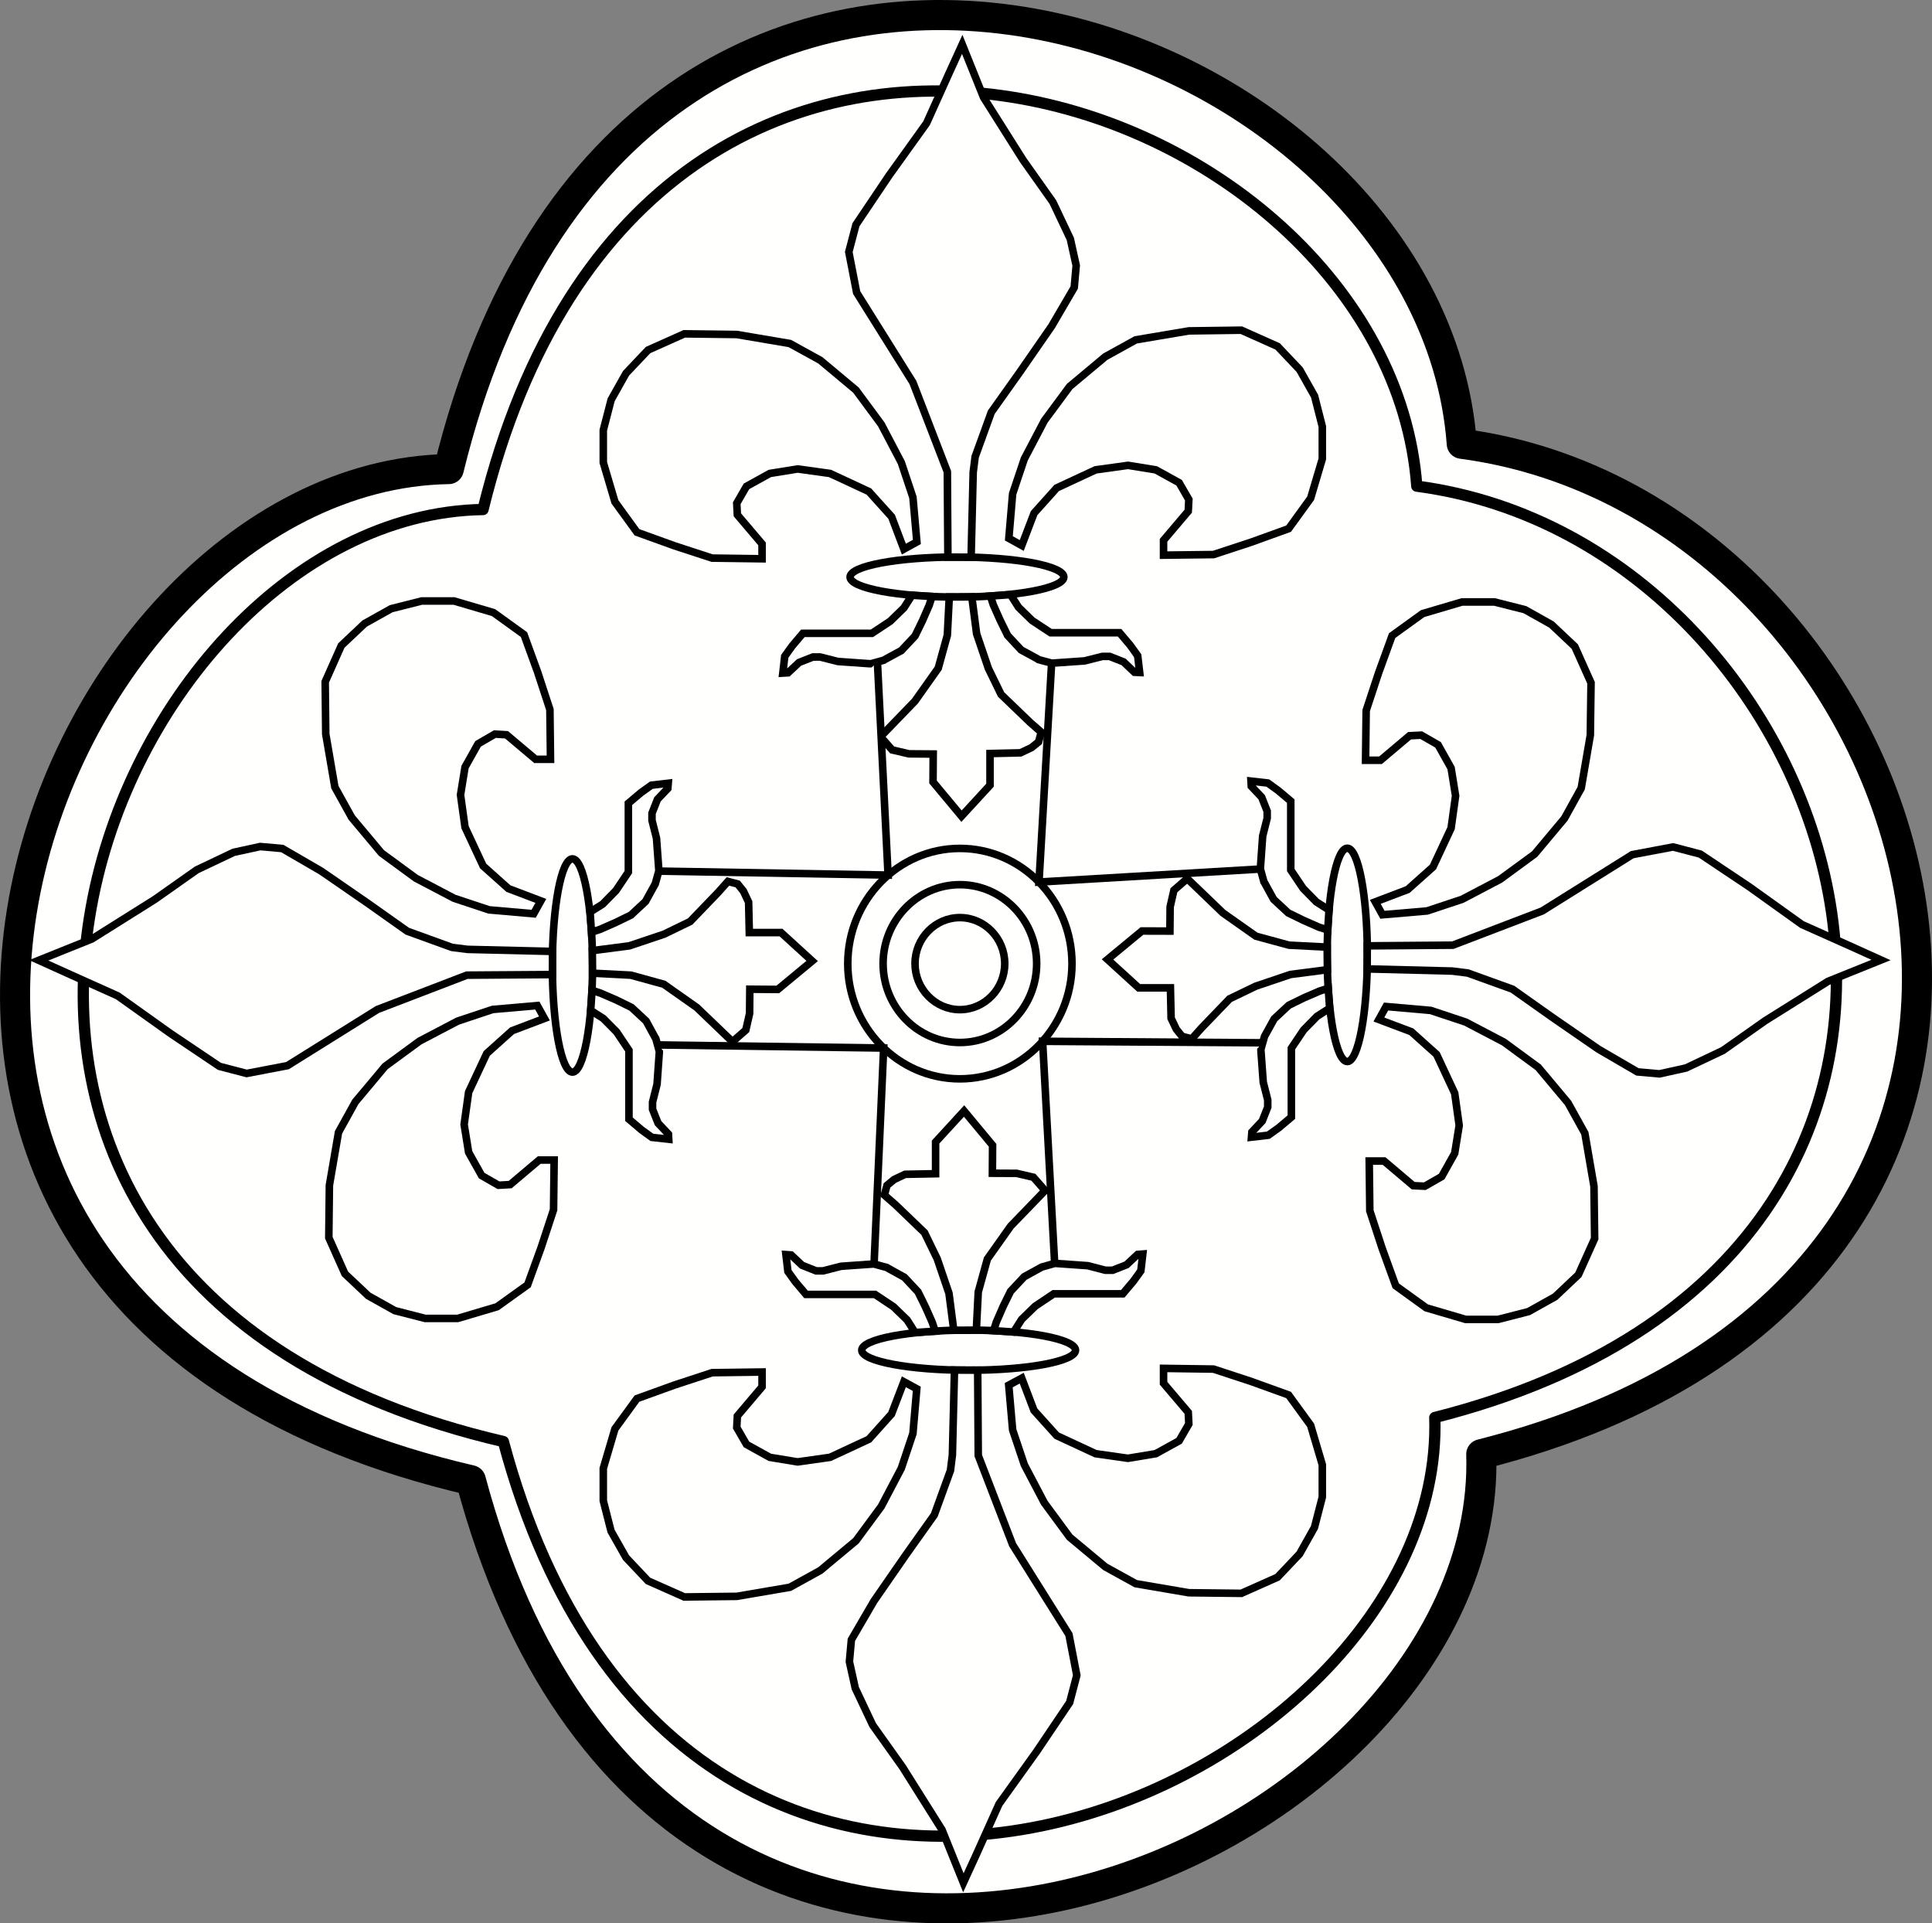 <?xml version="1.0" encoding="utf-8"?>

<svg version="1.2" baseProfile="tiny" id="Layer_1" xmlns="http://www.w3.org/2000/svg" xmlns:xlink="http://www.w3.org/1999/xlink"
	 x="0px" y="0px" width="519.37px" height="516.98px" viewBox="0 0 519.37 516.98" xml:space="preserve">
<rect x="0" y="0" width="519.37" height="516.98" fill="#808080" stroke="none"/>
<g>
	
		<path fill-rule="evenodd" fill="#FFFFFE" stroke="#000000" stroke-width="8.086" stroke-linecap="round" stroke-linejoin="round" stroke-miterlimit="10" d="
		M120.64,126.08c48.05-196.63,263.76-123.06,272.32-6.8c128.21,16.97,192.6,224.21,5.24,271.59
		c3.42,110.08-218.59,205.06-271.63,6.99C-76.04,350.71,9.28,127.92,120.64,126.08L120.64,126.08z"/>
	
		<path fill-rule="evenodd" fill="#FFFFFE" stroke="#000000" stroke-width="3.029" stroke-linecap="round" stroke-linejoin="round" stroke-miterlimit="10" d="
		M129.85,136.95C174.16-44.31,373,23.54,380.87,130.67c118.2,15.63,177.57,206.66,4.84,250.34
		c3.16,101.46-201.47,189.04-250.39,6.46C-51.43,344.01,27.21,138.63,129.85,136.95L129.85,136.95z"/>
	
		<path fill-rule="evenodd" fill="#FFFFFE" stroke="#000000" stroke-width="2.029" stroke-linecap="round" stroke-linejoin="round" stroke-miterlimit="10" d="
		M258.04,289.98c16.61,0,30.14-13.92,30.14-30.97c0-17.07-13.53-30.97-30.14-30.97c-16.61,0-30.14,13.89-30.14,30.97
		C227.89,276.06,241.42,289.98,258.04,289.98L258.04,289.98z"/>
	
		<path fill-rule="evenodd" fill="#FFFFFE" stroke="#000000" stroke-width="2.029" stroke-linecap="round" stroke-linejoin="round" stroke-miterlimit="10" d="
		M258.04,266.47c4.13,0,7.48-3.36,7.48-7.46c0-4.12-3.34-7.49-7.48-7.49c-4.13,0-7.48,3.36-7.48,7.49
		C250.56,263.11,253.9,266.47,258.04,266.47L258.04,266.47z"/>
	
		<path fill-rule="evenodd" fill="#FFFFFE" stroke="#000000" stroke-width="2.029" stroke-linecap="round" stroke-linejoin="round" stroke-miterlimit="10" d="
		M258.04,277.95c10.45,0,18.98-8.51,18.98-18.94c0-10.43-8.53-18.94-18.98-18.94s-18.98,8.51-18.98,18.94
		C239.05,269.44,247.58,277.95,258.04,277.95L258.04,277.95z"/>
	
		<path fill-rule="evenodd" fill="#FFFFFE" stroke="#000000" stroke-width="2.029" stroke-linecap="round" stroke-linejoin="round" stroke-miterlimit="10" d="
		M258.04,280.21c11.37,0,20.64-9.51,20.64-21.2c0-11.69-9.27-21.22-20.64-21.22s-20.64,9.53-20.64,21.22
		C237.4,270.7,246.66,280.21,258.04,280.21L258.04,280.21z"/>
	
		<path fill-rule="evenodd" fill="#FFFFFE" stroke="#000000" stroke-width="2.029" stroke-linecap="round" stroke-linejoin="round" stroke-miterlimit="10" d="
		M258.04,271.38c6.63,0,12.06-5.57,12.06-12.37c0-6.83-5.42-12.37-12.06-12.37c-6.63,0-12.06,5.54-12.06,12.37
		C245.98,265.81,251.4,271.38,258.04,271.38L258.04,271.38z"/>
	<path fill-rule="evenodd" fill="#FFFFFE" stroke="#000000" stroke-width="2.029" stroke-miterlimit="10" d="M362.18,285.33
		c2.97,0,5.4-12.87,5.4-28.66c0-15.81-2.42-28.68-5.4-28.68c-2.98,0-5.4,12.87-5.4,28.68C356.78,272.46,359.21,285.33,362.18,285.33
		L362.18,285.33z"/>
	<path fill-rule="evenodd" fill="#FFFFFE" stroke="#000000" stroke-width="2.029" stroke-miterlimit="10" d="M228.52,155.1
		c0-2.97,12.87-5.38,28.75-5.38c15.88,0,28.72,2.42,28.72,5.38c0,2.97-12.85,5.38-28.72,5.38
		C241.4,160.49,228.52,158.07,228.52,155.1L228.52,155.1z"/>
	<path fill-rule="evenodd" fill="#FFFFFE" stroke="#000000" stroke-width="2.029" stroke-miterlimit="10" d="M153.89,288.17
		c-2.97,0-5.4-12.82-5.4-28.66c0-15.84,2.42-28.66,5.4-28.66c2.98,0,5.4,12.82,5.4,28.66C159.29,275.35,156.86,288.17,153.89,288.17
		L153.89,288.17z"/>
	<path fill-rule="evenodd" fill="#FFFFFE" stroke="#000000" stroke-width="2.029" stroke-miterlimit="10" d="M289.13,362.92
		c0,2.97-12.87,5.38-28.75,5.38s-28.72-2.42-28.72-5.38c0-2.99,12.85-5.41,28.72-5.41S289.13,359.92,289.13,362.92L289.13,362.92z"
		/>
	<polygon fill-rule="evenodd" fill="#FFFFFE" stroke="#000000" stroke-width="2.029" stroke-miterlimit="10" points="
		367.55,254.23 390.56,254.05 414.6,244.85 438.79,229.72 449.77,227.65 457.09,229.57 470.33,238.42 484.41,248.5 498,254.57 
		505.66,258.04 491.39,263.79 474.49,274.38 463.17,282.36 453.24,287.06 446.11,288.64 440.19,288.11 429.73,282.02 417.39,273.51 
		406.59,265.87 394.56,261.53 390.38,261.01 367.53,260.43 	"/>
	<polygon fill-rule="evenodd" fill="#FFFFFE" stroke="#000000" stroke-width="2.029" stroke-miterlimit="10" points="
		254.82,149.74 254.67,126.79 245.42,102.81 230.29,78.64 228.18,67.72 230.1,60.41 238.98,47.2 249.08,33.12 255.17,19.6 
		258.67,11.93 264.41,26.19 275.04,43.02 283.04,54.32 287.73,64.22 289.31,71.37 288.78,77.28 282.7,87.68 274.15,100.02 
		266.49,110.79 262.14,122.79 261.62,126.94 261.06,149.77 	"/>
	<polygon fill-rule="evenodd" fill="#FFFFFE" stroke="#000000" stroke-width="2.029" stroke-miterlimit="10" points="
		148.52,261.95 125.51,262.11 101.47,271.33 77.28,286.43 66.3,288.53 58.98,286.62 45.77,277.74 31.66,267.68 18.07,261.58 
		10.41,258.12 24.68,252.39 41.58,241.78 52.9,233.8 62.83,229.09 69.96,227.54 75.88,228.07 86.34,234.14 98.68,242.65 
		109.48,250.29 121.51,254.65 125.69,255.18 148.54,255.73 	"/>
	<polygon fill-rule="evenodd" fill="#FFFFFE" stroke="#000000" stroke-width="2.029" stroke-miterlimit="10" points="
		262.83,368.28 262.98,391.23 272.22,415.21 287.36,439.35 289.47,450.3 287.55,457.61 278.67,470.79 268.57,484.87 262.48,498.43 
		258.98,506.07 253.24,491.83 242.63,474.97 234.6,463.68 229.92,453.77 228.34,446.65 228.87,440.75 234.95,430.32 243.5,417.97 
		251.16,407.2 255.51,395.23 256.03,391.05 256.59,368.25 	"/>
	<polygon fill-rule="evenodd" fill="#FFFFFE" stroke="#000000" stroke-width="2.029" stroke-miterlimit="10" points="
		356.78,254.57 346.52,254.05 337.62,251.63 328.75,245.38 319.16,236.16 315.58,239.28 314.56,243.75 314.5,250.26 306.98,250.24 
		297.73,257.88 306.11,265.52 314.64,265.52 314.82,273.69 316.22,276.63 317.77,278.55 320.38,279.24 323.01,276.29 330.54,268.47 
		337.57,265.08 346.89,261.93 356.84,260.64 	"/>
	<polygon fill-rule="evenodd" fill="#FFFFFE" stroke="#000000" stroke-width="2.029" stroke-miterlimit="10" points="
		255.19,160.46 254.67,170.73 252.22,179.61 245.95,188.46 236.71,198.02 239.84,201.57 244.35,202.62 250.87,202.67 250.82,210.18 
		258.48,219.38 266.14,211.05 266.14,202.54 274.33,202.35 277.28,200.96 279.2,199.41 279.91,196.79 276.94,194.19 269.12,186.67 
		265.7,179.66 262.54,170.36 261.25,160.43 	"/>
	<polygon fill-rule="evenodd" fill="#FFFFFE" stroke="#000000" stroke-width="2.029" stroke-miterlimit="10" points="
		159.29,261.58 169.58,262.11 178.45,264.55 187.32,270.8 196.91,280 200.49,276.87 201.51,272.41 201.57,265.89 209.09,265.95 
		218.33,258.3 209.96,250.66 201.43,250.66 201.25,242.49 199.85,239.52 198.3,237.6 195.69,236.92 193.06,239.86 185.53,247.69 
		178.5,251.1 169.18,254.23 159.23,255.52 	"/>
	<polygon fill-rule="evenodd" fill="#FFFFFE" stroke="#000000" stroke-width="2.029" stroke-miterlimit="10" points="
		262.46,357.53 262.98,347.26 265.43,338.41 271.7,329.56 280.94,320 277.81,316.43 273.3,315.38 266.78,315.35 266.83,307.84 
		259.17,298.62 251.51,306.97 251.51,315.48 243.32,315.64 240.37,317.03 238.45,318.61 237.74,321.21 240.71,323.81 248.53,331.32 
		251.95,338.36 255.11,347.63 256.4,357.56 	"/>
	<polygon fill-rule="evenodd" fill="#FFFFFE" stroke="#000000" stroke-width="2.029" stroke-miterlimit="10" points="
		357.28,244.59 353.89,242.44 350.31,238.79 346.99,233.85 346.99,215.33 343.59,212.47 340.83,210.47 336.3,209.95 336.38,211.34 
		339.17,214.28 340.65,218.04 340.65,219.93 339.44,224.71 338.83,233.32 338.83,233.58 339.78,237.05 339.96,237.31 342.38,241.73 
		346.31,245.38 350.39,247.37 354.57,249.21 356.92,249.97 	"/>
	<polygon fill-rule="evenodd" fill="#FFFFFE" stroke="#000000" stroke-width="2.029" stroke-miterlimit="10" points="
		245.16,159.99 243,163.38 239.34,166.95 234.39,170.23 215.83,170.23 212.96,173.62 210.96,176.4 210.44,180.92 211.83,180.84 
		214.81,178.06 218.55,176.59 220.47,176.59 225.26,177.8 233.87,178.4 234.13,178.4 237.61,177.45 237.87,177.27 242.32,174.85 
		245.98,170.94 247.98,166.84 249.79,162.69 250.56,160.33 	"/>
	<polygon fill-rule="evenodd" fill="#FFFFFE" stroke="#000000" stroke-width="2.029" stroke-miterlimit="10" points="
		158.79,271.59 162.18,273.75 165.76,277.37 169.08,282.33 169.08,300.83 172.47,303.71 175.24,305.71 179.77,306.21 179.69,304.84 
		176.9,301.88 175.42,298.15 175.42,296.23 176.63,291.45 177.24,282.86 177.24,282.6 176.29,279.13 176.11,278.87 173.69,274.43 
		169.76,270.78 165.68,268.78 161.5,266.97 159.15,266.18 	"/>
	<polygon fill-rule="evenodd" fill="#FFFFFE" stroke="#000000" stroke-width="2.029" stroke-miterlimit="10" points="
		272.49,358.03 274.65,354.62 278.31,351.07 283.26,347.76 301.82,347.76 304.68,344.38 306.69,341.59 307.21,337.07 305.82,337.18 
		302.84,339.96 299.1,341.43 297.18,341.43 292.42,340.2 283.78,339.59 283.52,339.59 280.04,340.57 279.78,340.72 275.33,343.17 
		271.67,347.08 269.67,351.15 267.85,355.33 267.09,357.67 	"/>
	<polygon fill-rule="evenodd" fill="#FFFFFE" stroke="#000000" stroke-width="2.029" stroke-miterlimit="10" points="
		357.44,271.01 354.05,273.17 350.47,276.82 347.15,281.76 347.15,300.27 343.75,303.14 340.96,305.13 336.43,305.66 336.54,304.27 
		339.33,301.3 340.8,297.57 340.8,295.65 339.59,290.9 338.96,282.28 338.96,282.02 339.94,278.55 340.09,278.29 342.54,273.85 
		346.46,270.2 350.54,268.2 354.73,266.39 357.07,265.63 	"/>
	<polygon fill-rule="evenodd" fill="#FFFFFE" stroke="#000000" stroke-width="2.029" stroke-miterlimit="10" points="
		271.65,159.83 273.8,163.22 277.46,166.79 282.44,170.07 300.97,170.07 303.84,173.46 305.84,176.25 306.37,180.76 304.97,180.69 
		302.03,177.9 298.29,176.43 296.37,176.43 291.57,177.64 282.94,178.24 282.7,178.24 279.2,177.3 278.94,177.11 274.51,174.7 
		270.86,170.78 268.86,166.69 267.01,162.54 266.25,160.2 	"/>
	<polygon fill-rule="evenodd" fill="#FFFFFE" stroke="#000000" stroke-width="2.029" stroke-miterlimit="10" points="
		158.63,245.14 162.02,243.01 165.6,239.36 168.92,234.4 168.92,215.91 172.32,213.04 175.11,211.05 179.64,210.52 179.53,211.92 
		176.74,214.86 175.27,218.59 175.27,220.5 176.48,225.28 177.11,233.87 177.11,234.14 176.13,237.63 175.98,237.87 173.53,242.31 
		169.61,245.96 165.52,247.95 161.34,249.79 159,250.55 	"/>
	<polygon fill-rule="evenodd" fill="#FFFFFE" stroke="#000000" stroke-width="2.029" stroke-miterlimit="10" points="246,358.16 
		243.85,354.78 240.19,351.23 235.21,347.92 216.68,347.92 213.81,344.53 211.81,341.75 211.28,337.23 212.68,337.33 215.62,340.09 
		219.39,341.59 221.28,341.59 226.07,340.36 234.71,339.75 234.97,339.75 238.45,340.7 238.71,340.88 243.13,343.32 246.79,347.24 
		248.79,351.31 250.64,355.49 251.4,357.82 	"/>
	<polygon fill-rule="evenodd" fill="#FFFFFE" stroke="#000000" stroke-width="2.029" stroke-miterlimit="10" points="
		369.71,242.41 378.42,239.1 385.22,233.03 390.09,222.61 391.3,213.91 390.09,206.45 386.59,200.2 382.06,197.6 378.92,197.76 
		371.11,204.35 367.1,204.35 367.26,190.98 370.58,180.92 374.24,170.84 382.43,164.93 393.04,161.8 401.75,161.8 409.94,163.87 
		417.07,167.87 423.34,173.78 427.71,183.52 427.52,197.6 425.07,211.84 420.55,220.01 412.54,229.57 403.3,236.34 393.04,241.73 
		383.64,244.85 371.63,245.88 	"/>
	<polygon fill-rule="evenodd" fill="#FFFFFE" stroke="#000000" stroke-width="2.029" stroke-miterlimit="10" points="
		242.98,147.59 239.69,138.9 233.58,132.12 223.13,127.26 214.44,126.05 206.94,127.26 200.67,130.73 198.06,135.25 198.22,138.37 
		204.86,146.2 204.86,150.19 191.43,150.01 181.35,146.72 171.24,143.07 165.31,134.9 162.18,124.32 162.18,115.62 164.29,107.46 
		168.29,100.34 174.21,94.09 183.95,89.73 198.06,89.91 212.33,92.33 220.52,96.84 230.1,104.85 236.9,114.05 242.29,124.32 
		245.42,133.7 246.48,145.67 	"/>
	<polygon fill-rule="evenodd" fill="#FFFFFE" stroke="#000000" stroke-width="2.029" stroke-miterlimit="10" points="
		146.36,273.75 137.65,277.05 130.85,283.15 125.98,293.55 124.77,302.24 125.98,309.73 129.48,315.98 134.01,318.58 137.15,318.4 
		144.96,311.8 148.97,311.8 148.81,325.17 145.49,335.26 141.83,345.35 133.64,351.23 123.03,354.38 114.32,354.38 106.13,352.28 
		99,348.29 92.73,342.38 88.39,332.66 88.55,318.58 91,304.35 95.52,296.18 103.53,286.62 112.77,279.84 123.03,274.46 
		132.43,271.33 144.44,270.28 	"/>
	<polygon fill-rule="evenodd" fill="#FFFFFE" stroke="#000000" stroke-width="2.029" stroke-miterlimit="10" points="
		274.67,370.43 277.96,379.1 284.07,385.88 294.52,390.73 303.21,391.97 310.71,390.73 316.98,387.27 319.59,382.75 319.43,379.62 
		312.79,371.8 312.79,367.8 326.22,367.99 336.3,371.3 346.41,374.95 352.33,383.09 355.47,393.7 355.47,402.4 353.36,410.56 
		349.36,417.68 343.44,423.93 333.7,428.27 319.59,428.11 305.32,425.67 297.13,421.15 287.55,413.17 280.75,403.95 275.36,393.7 
		272.22,384.33 271.17,372.32 	"/>
	<polygon fill-rule="evenodd" fill="#FFFFFE" stroke="#000000" stroke-width="2.029" stroke-miterlimit="10" points="
		370.68,274.03 379.4,277.32 386.19,283.41 391.06,293.84 392.27,302.51 391.06,309.99 387.56,316.24 383.03,318.84 379.9,318.69 
		372.08,312.07 368.08,312.07 368.24,325.44 371.55,335.52 375.21,345.61 383.4,351.52 394.01,354.64 402.72,354.64 410.91,352.54 
		418.05,348.55 424.31,342.64 428.68,332.92 428.5,318.84 426.05,304.61 421.52,296.44 413.52,286.88 404.28,280.1 394.01,274.72 
		384.61,271.59 372.61,270.54 	"/>
	<polygon fill-rule="evenodd" fill="#FFFFFE" stroke="#000000" stroke-width="2.029" stroke-miterlimit="10" points="
		274.67,146.62 277.99,137.92 284.07,131.15 294.52,126.29 303.24,125.08 310.71,126.29 316.98,129.75 319.59,134.27 319.43,137.4 
		312.79,145.23 312.79,149.22 326.22,149.06 336.3,145.75 346.41,142.1 352.33,133.93 355.47,123.35 355.47,114.65 353.39,106.48 
		349.39,99.37 343.46,93.11 333.7,88.75 319.59,88.94 305.32,91.35 297.13,95.87 287.55,103.88 280.75,113.08 275.36,123.35 
		272.22,132.72 271.2,144.7 	"/>
	<polygon fill-rule="evenodd" fill="#FFFFFE" stroke="#000000" stroke-width="2.029" stroke-miterlimit="10" points="
		145.39,242.15 136.67,238.84 129.88,232.77 125.01,222.34 123.8,213.65 125.01,206.19 128.51,199.94 133.04,197.31 136.17,197.5 
		143.99,204.09 147.99,204.09 147.83,190.72 144.52,180.63 140.86,170.57 132.67,164.66 122.06,161.54 113.35,161.54 105.16,163.61 
		98.02,167.6 91.76,173.51 87.42,183.26 87.57,197.31 90.02,211.57 94.55,219.74 102.55,229.28 111.79,236.05 122.06,241.44 
		131.46,244.56 143.46,245.61 	"/>
	<polygon fill-rule="evenodd" fill="#FFFFFE" stroke="#000000" stroke-width="2.029" stroke-miterlimit="10" points="242.98,371.4 
		239.66,380.07 233.58,386.85 223.13,391.71 214.41,392.94 206.94,391.71 200.67,388.24 198.06,383.72 198.22,380.6 204.86,372.77 
		204.86,368.78 191.43,368.96 181.35,372.27 171.24,375.92 165.31,384.06 162.18,394.67 162.18,403.37 164.26,411.54 168.29,418.66 
		174.19,424.91 183.95,429.24 198.06,429.08 212.33,426.64 220.52,422.12 230.1,414.14 236.9,404.92 242.29,394.67 245.42,385.3 
		246.45,373.29 	"/>
	<polyline fill="#FFFFFD" stroke="#000000" stroke-width="2.029" stroke-miterlimit="10" points="177.11,234.14 238.74,235.21 
		235.87,177.93 	"/>
	<polyline fill="#FFFFFD" stroke="#000000" stroke-width="2.029" stroke-miterlimit="10" points="282.7,178.24 279.31,237.08 
		338.83,233.58 	"/>
	<polyline fill="#FFFFFD" stroke="#000000" stroke-width="2.029" stroke-miterlimit="10" points="339.46,280.29 280.28,279.89 
		283.52,339.59 	"/>
	<polyline fill="#FFFFFD" stroke="#000000" stroke-width="2.029" stroke-miterlimit="10" points="234.97,339.75 237.55,281.7 
		176.77,280.86 	"/>
</g>
</svg>
